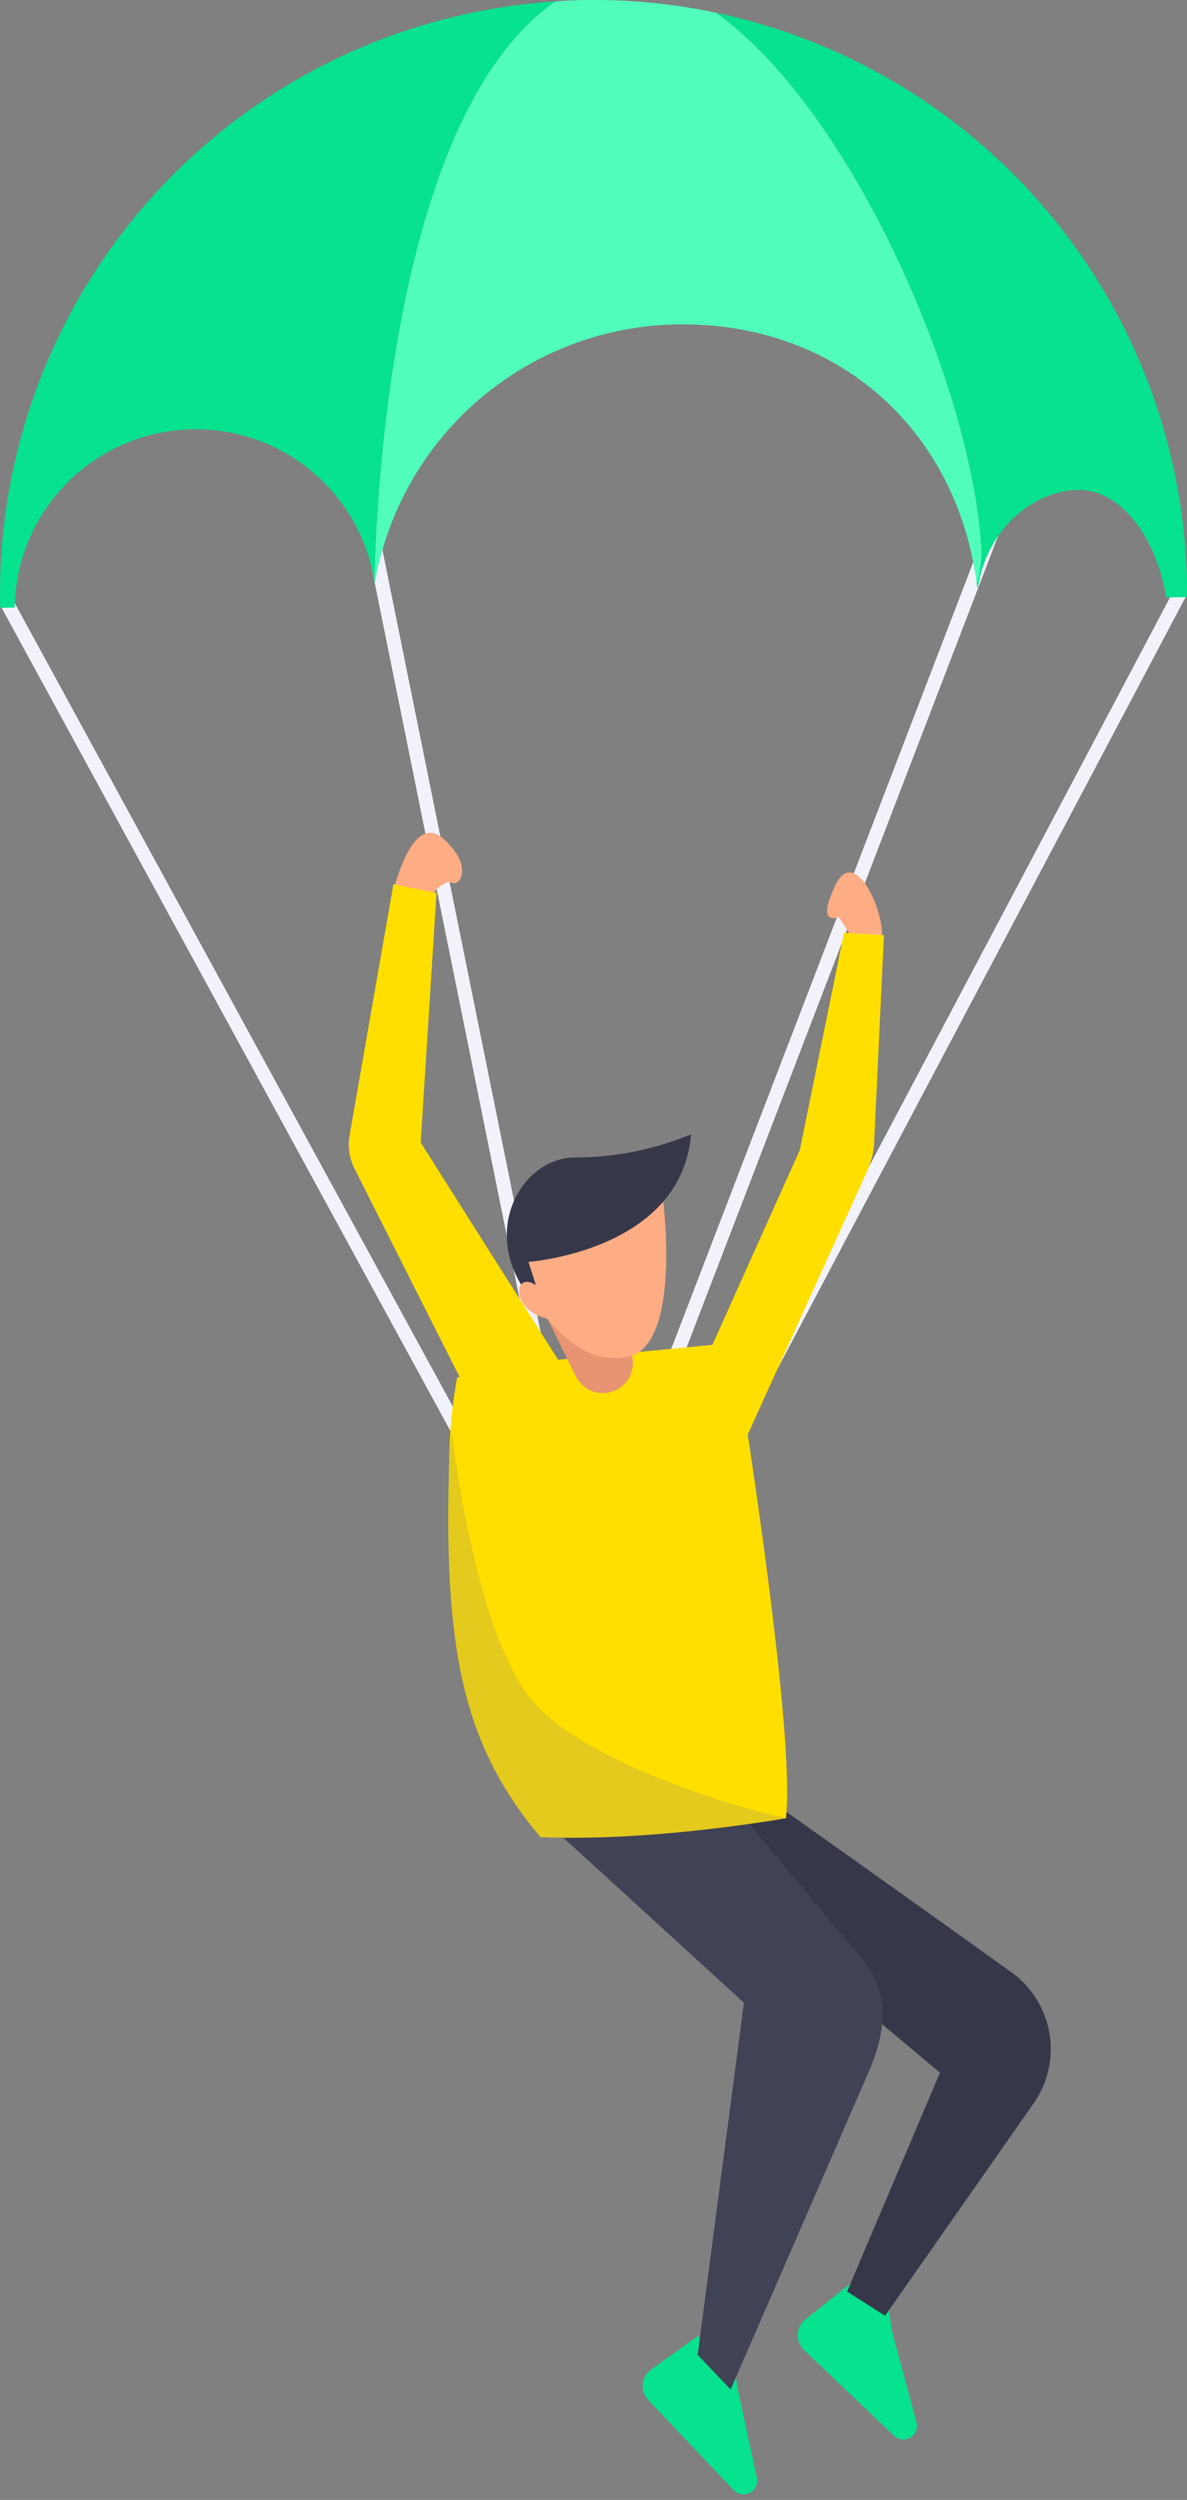 <svg xmlns="http://www.w3.org/2000/svg" width="124.894" height="262.921" viewBox="0 0 124.894 262.921">
  <rect x="0" y="0" width="124.894" height="262.921" fill="#808080" stroke="none"/>
  <g id="code-parrainage" transform="translate(-212.442 79.388)">
    <g id="Group_5453" data-name="Group 5453" transform="translate(212.442 -79.239)">
      <g id="Group_5449" data-name="Group 5449" transform="translate(0 63.128)">
        <path id="Path_21162" data-name="Path 21162" d="M260.011,24.794,212.442-62.411l1.47-.337,47.57,87.206Z" transform="translate(-212.442 62.748)" fill="#f2f2fa"/>
      </g>
      <g id="Group_5450" data-name="Group 5450" transform="translate(38.339 50.811)">
        <path id="Path_21164" data-name="Path 21164" d="M243.723,31.332l-1.508.014L222.524-65.974l1.508-.014Z" transform="translate(-223.524 65.987)" fill="#f2f2fa"/>
      </g>
      <g id="Group_5451" data-name="Group 5451" transform="translate(69.351 52.411)">
        <path id="Path_21166" data-name="Path 21166" d="M232.18,27.213l-1.5-.154,35.572-92.625,1.5.154Z" transform="translate(-230.679 65.567)" fill="#f2f2fa"/>
      </g>
      <g id="Group_5452" data-name="Group 5452" transform="translate(79.53 62.132)">
        <path id="Path_21167" data-name="Path 21167" d="M234.84,20.178l-1.485-.261L277.225-63.01l1.484.261Z" transform="translate(-233.356 63.01)" fill="#f2f2fa"/>
      </g>
      <path id="Path_21168" data-name="Path 21168" d="M270.885-79.349c-18.9,13.081-19.014,61.227-19.014,61.227a19.027,19.027,0,0,0-19.017-16.226A19.024,19.024,0,0,0,213.989-15.6l-1.513.03c-.03-.327-.03-.624-.03-.92A62.421,62.421,0,0,1,270.885-79.349Z" transform="translate(-212.44 79.349)" fill="#07e28e"/>
      <path id="Path_21169" data-name="Path 21169" d="M281.818-18.49c0,.323,0,.62-.027.92l-2.137.027c-1.156-6.556-4.894-11.359-9.286-11.3-4.358.03-9.522,3.738-10.56,10.294h-.057c-.03-.148-.03-.327-.061-.475a11.9,11.9,0,0,0,.445-4.3C258.888-40.5,246.312-69.04,232.25-79.037A62.5,62.5,0,0,1,281.818-18.49Z" transform="translate(-156.925 80.223)" fill="#07e28e"/>
    </g>
    <g id="Group_5455" data-name="Group 5455" transform="translate(249.218 14.335)">
      <g id="Group_5454" data-name="Group 5454">
        <path id="Path_24149" data-name="Path 24149" d="M227.771-47.737c1.821-1.491,1.643-11.082-2.048-7.632s-.92,3.3-.92,3.3.436,2.036.62,2.925a.774.774,0,0,0,.959.687c.144.863-.4.512-.4.512S225.95-46.246,227.771-47.737Z" transform="translate(-139.728 131.893) rotate(-21)" fill="#feac84"/>
        <path id="Path_24148" data-name="Path 24148" d="M224.811-49.059s-1.266-9.229,2.921-7.639,3.484,4.46,2.27,4.033a2.8,2.8,0,0,0-1.264,2.35,11.086,11.086,0,0,0-.193,1.856c-.144.863-1.968,1.579-1.968,1.579Z" transform="translate(-223.581 -30.167) rotate(20)" fill="#feac84"/>
        <path id="Path_21170" data-name="Path 21170" d="M246.886-28.154l1.9,5.685a2.141,2.141,0,0,0,2.981,1.24l11.7-5.8a1.437,1.437,0,0,0-.517-2.719l-9.857-.844-3.571-.7Z" transform="translate(-58.229 -75.89) rotate(70)" fill="#07e28e"/>
        <path id="Path_21171" data-name="Path 21171" d="M240.311-22.455l-1.59,5.784a2.136,2.136,0,0,0,1.783,2.689l12.941,1.707a1.436,1.436,0,0,0,1.088-2.544l-7.716-6.195-2.571-2.571Z" transform="translate(-164.269 18.202) rotate(39)" fill="#07e28e"/>
        <path id="Path_21172" data-name="Path 21172" d="M293.857-11.578,290.1-8.692,271.812-25.751,241.87-8.4,236.1-10.43,231.363-13.4c.415-.612,21.193-14.88,33.08-23.014a9.947,9.947,0,0,1,13.766,2.5Z" transform="translate(-55.035 -122.351) rotate(70)" fill="#36384a"/>
        <path id="Path_21173" data-name="Path 21173" d="M277.768-29.613c5.307,5.027,26.438,25.088,26.438,25.088L299.593-2.51,266.459-19.753,242.049-6.991S230.112-.925,227.705-11.6a15.55,15.55,0,0,1,5.9-16.2l12.73,2.054,18.811-6.8C268.408-34.047,272.461-34.64,277.768-29.613Z" transform="translate(-68.196 -126.73) rotate(70)" fill="#404255"/>
        <path id="Path_21174" data-name="Path 21174" d="M232.838-40.132l21.949-2.118s6.655,40.35,5.522,50a143.929,143.929,0,0,1-25.832,1.977s-13-25.026-8.761-48.321Z" transform="translate(-214.394 89.753)" fill="#ffdf00"/>
        <path id="Path_21175" data-name="Path 21175" d="M227.52-42.99l3.255,6.605a3.16,3.16,0,0,0,3.708,1.639h0a3.159,3.159,0,0,0,2.27-3.388l-.555-4.951Z" transform="translate(-206.958 87.413)" fill="#e89372"/>
        <path id="Path_21176" data-name="Path 21176" d="M241.946-46.4s2.278,16.3-3.791,17.295c-7.1,1.164-11.378-9.058-11.378-9.058s2.274-5.43,4.388-6.255S241.946-46.4,241.946-46.4Z" transform="translate(-209.04 78.128)" fill="#feac84"/>
        <path id="Path_21177" data-name="Path 21177" d="M228.744-34.6s16.089-1.137,17.1-13.412A32,32,0,0,1,233.8-45.579c-6.206-.145-11.115,9.195-3.32,16.413Z" transform="translate(-209.916 73.59)" fill="#36384a"/>
        <path id="Path_21178" data-name="Path 21178" d="M228.611-43.562c-2.369-1.616-2.746,2.46.936,3.445S228.611-43.562,228.611-43.562Z" transform="translate(-208.962 85.027)" fill="#feac84"/>
        <path id="Path_21179" data-name="Path 21179" d="M241.956-2.618,234.587,3.6l-1.879-2.027L222.479-25.442a5.615,5.615,0,0,1-.148-3.54l7.354-25.76,4.411,1.388-4.411,25.908Z" transform="matrix(0.995, -0.105, 0.105, 0.995, -218.169, 77.856)" fill="#ffdf00"/>
        <path id="Path_21180" data-name="Path 21180" d="M252.654-53.335,251.627-31.58a8.28,8.28,0,0,1-.73,3.031l-15.142,33.4-4.476-11.7,3.034-2.746L243.8-30.725l4.658-22.869Z" transform="translate(-196.423 57.96)" fill="#ffdf00"/>
      </g>
      <path id="Path_21181" data-name="Path 21181" d="M260.464.742S246.692,3.31,234.471,2.785c-8.209-9.8-10.275-19.8-9.568-40.56.122-.688.209-1.358.262-2,0,0,2.247,20.542,8.347,28.083C239.476-4.307,259.618.9,260.464.742Z" transform="translate(-214.388 96.701)" fill="#e3ca1c"/>
    </g>
    <path id="Path_21182" data-name="Path 21182" d="M286.59-22.343a11.9,11.9,0,0,1-.445,4.3c-2.137-16.135-14.564-27.38-31.3-27.231a32.815,32.815,0,0,0-32.038,27.262s.118-48.146,19.014-61.227c1.129-.091,2.285-.148,3.441-.148A62.506,62.506,0,0,1,258.7-78.052C272.767-68.055,285.343-39.519,286.59-22.343Z" transform="translate(29.062 0)" fill="#50fdbb"/>
  </g>
</svg>
